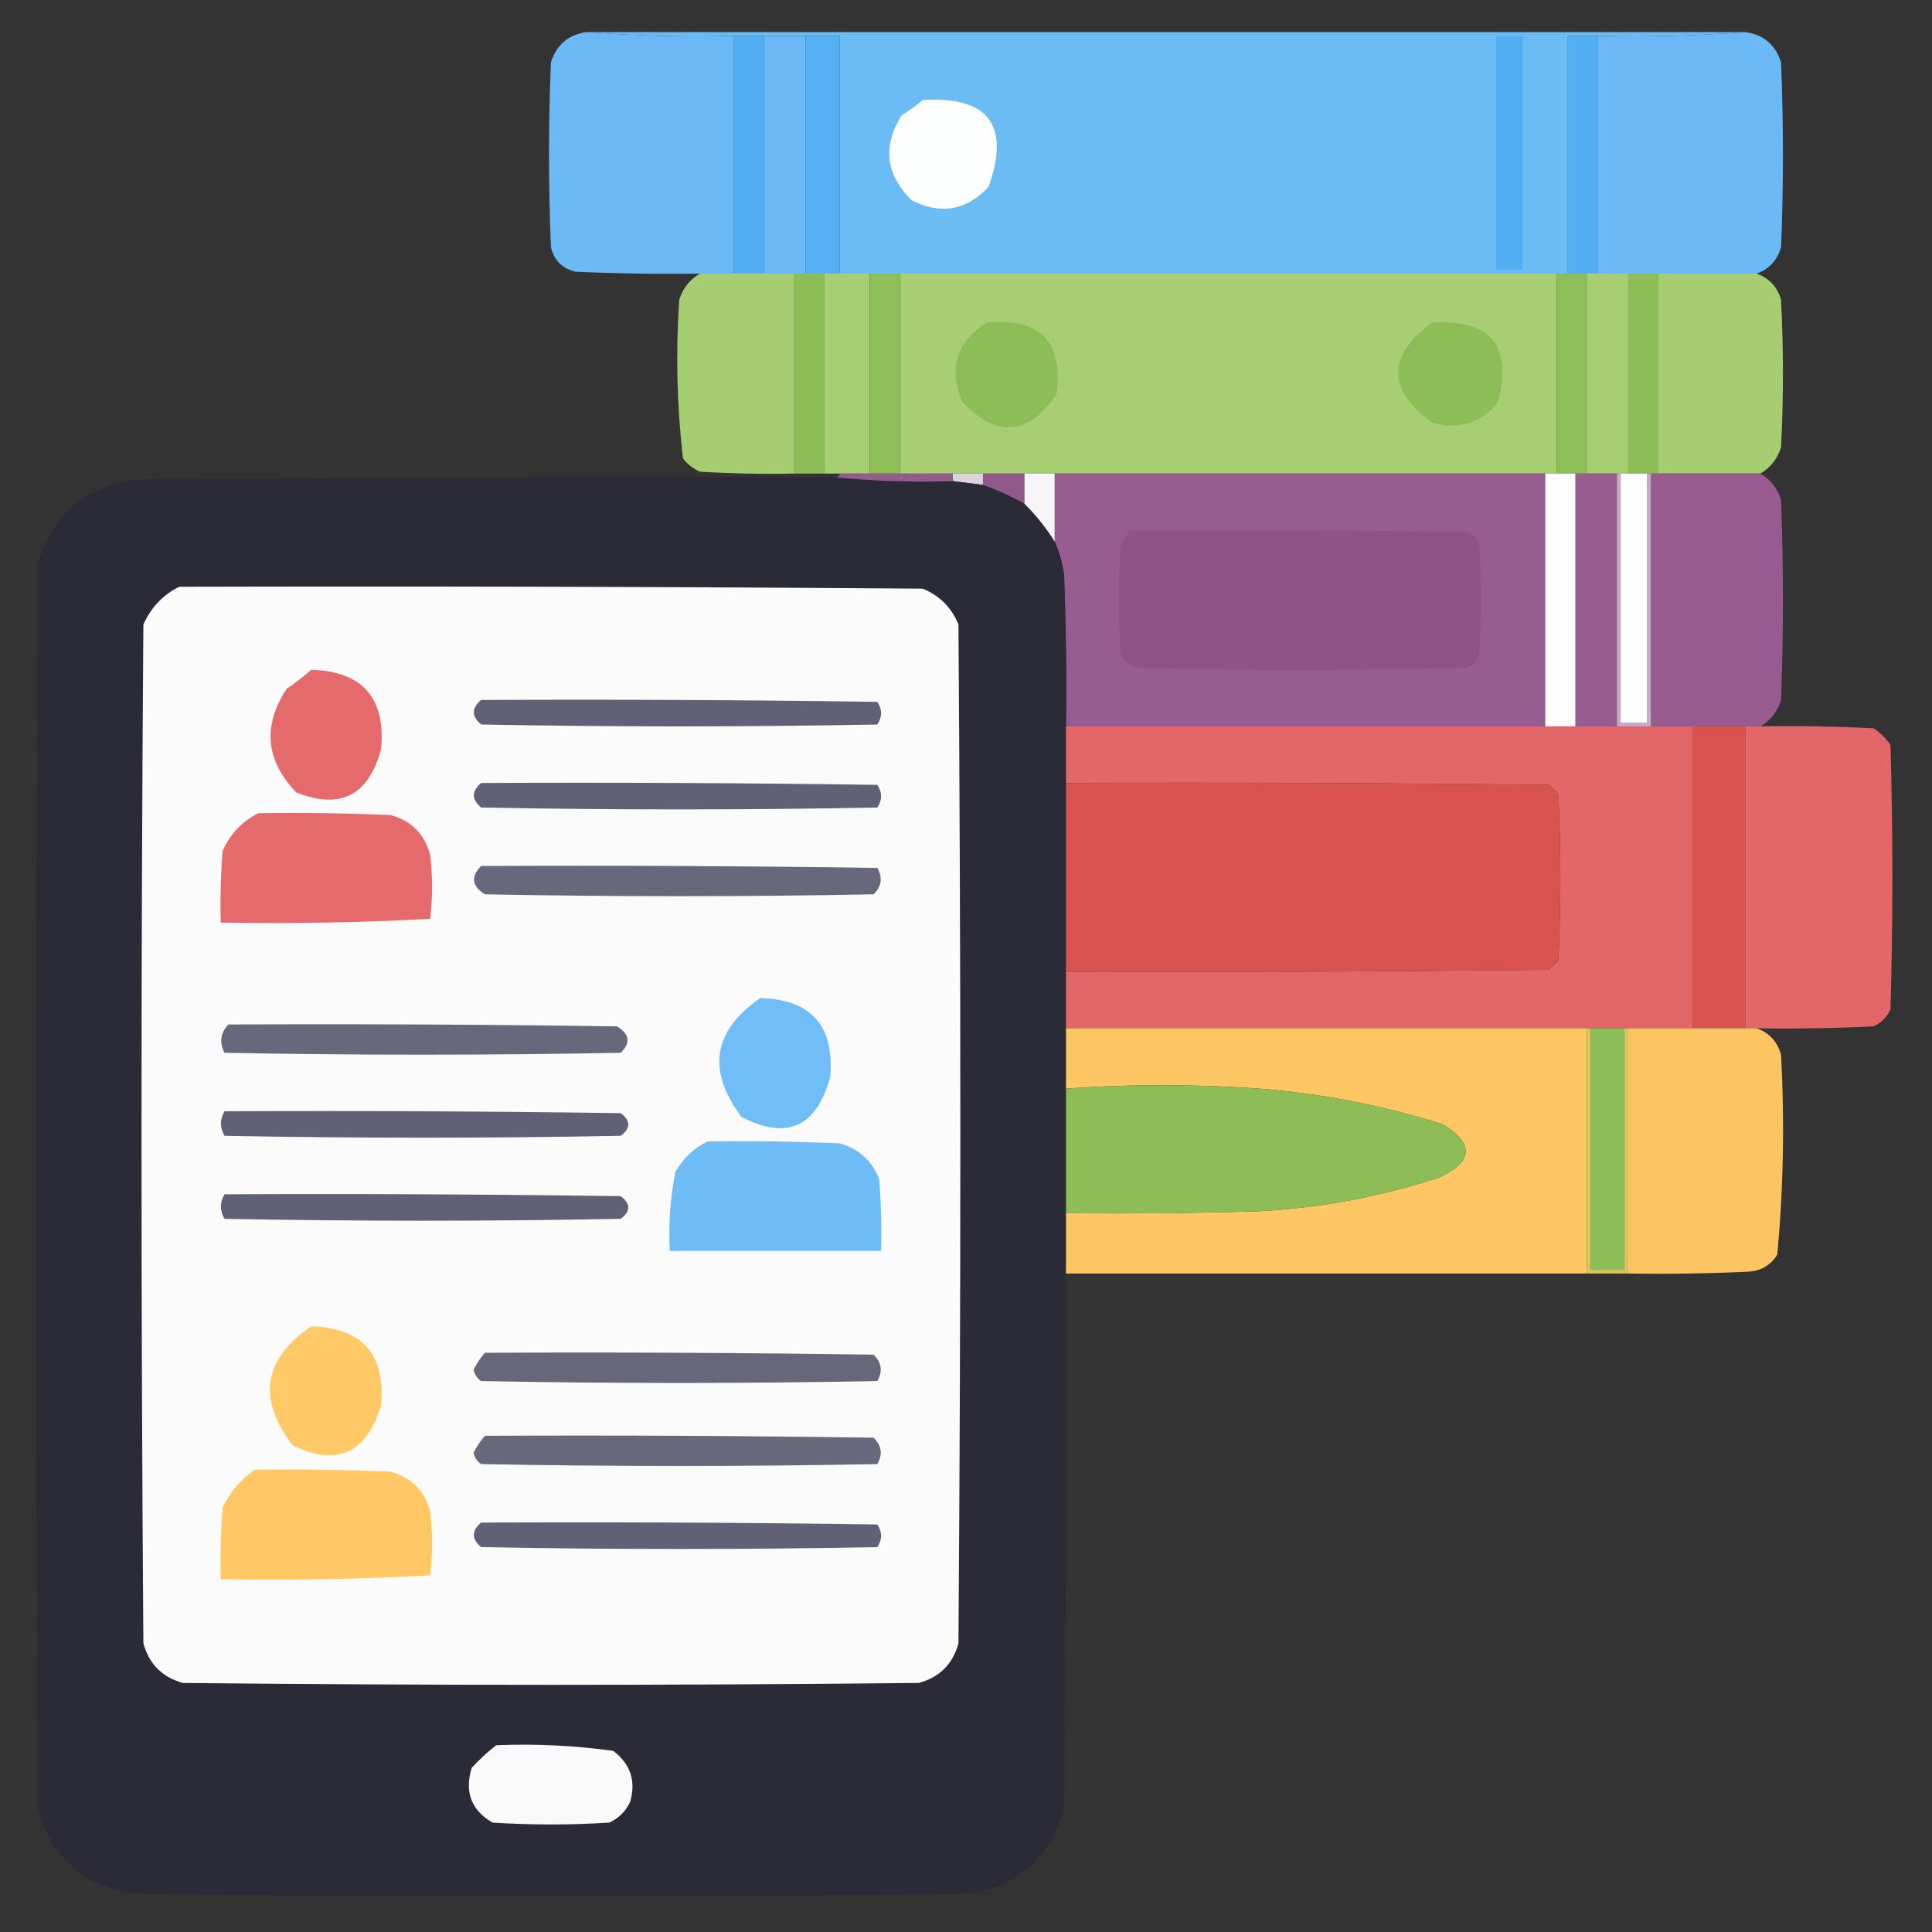 <?xml version="1.0" encoding="UTF-8"?>
<!DOCTYPE svg PUBLIC "-//W3C//DTD SVG 1.1//EN" "http://www.w3.org/Graphics/SVG/1.1/DTD/svg11.dtd">
<svg xmlns="http://www.w3.org/2000/svg" version="1.1" width="512px" height="512px" style="shape-rendering:geometricPrecision; text-rendering:geometricPrecision; image-rendering:optimizeQuality; fill-rule:evenodd; clip-rule:evenodd" xmlns:xlink="http://www.w3.org/1999/xlink">
<rect width="100%" height="100%" fill="#333333" stroke="none"/>
<g><path style="opacity:0.991" fill="#6cbbf7" d="M 155.5,8.5 C 168.323,9.495 181.323,9.829 194.5,9.5C 194.5,30.5 194.5,51.5 194.5,72.5C 191.5,72.5 188.5,72.5 185.5,72.5C 174.495,72.666 163.495,72.5 152.5,72C 149,71.167 146.833,69 146,65.5C 145.333,49.167 145.333,32.833 146,16.5C 147.507,11.824 150.673,9.158 155.5,8.5 Z"/></g>
<g><path style="opacity:1" fill="#53aff4" d="M 194.5,9.5 C 197.167,9.5 199.833,9.5 202.5,9.5C 202.5,30.5 202.5,51.5 202.5,72.5C 199.833,72.5 197.167,72.5 194.5,72.5C 194.5,51.5 194.5,30.5 194.5,9.5 Z"/></g>
<g><path style="opacity:0.993" fill="#6cbbf7" d="M 202.5,9.5 C 206.167,9.5 209.833,9.5 213.5,9.5C 213.5,30.5 213.5,51.5 213.5,72.5C 212.5,72.5 211.5,72.5 210.5,72.5C 207.833,72.5 205.167,72.5 202.5,72.5C 202.5,51.5 202.5,30.5 202.5,9.5 Z"/></g>
<g><path style="opacity:1" fill="#55b0f4" d="M 213.5,9.5 C 216.5,9.5 219.5,9.5 222.5,9.5C 222.5,30.5 222.5,51.5 222.5,72.5C 221.167,72.5 219.833,72.5 218.5,72.5C 216.833,72.5 215.167,72.5 213.5,72.5C 213.5,51.5 213.5,30.5 213.5,9.5 Z"/></g>
<g><path style="opacity:0.992" fill="#6cbcf6" d="M 155.5,8.5 C 257.833,8.5 360.167,8.5 462.5,8.5C 449.677,9.495 436.677,9.829 423.5,9.5C 420.833,9.5 418.167,9.5 415.5,9.5C 415.5,30.5 415.5,51.5 415.5,72.5C 414.5,72.5 413.5,72.5 412.5,72.5C 354.5,72.5 296.5,72.5 238.5,72.5C 235.833,72.5 233.167,72.5 230.5,72.5C 227.833,72.5 225.167,72.5 222.5,72.5C 222.5,51.5 222.5,30.5 222.5,9.5C 219.5,9.5 216.5,9.5 213.5,9.5C 209.833,9.5 206.167,9.5 202.5,9.5C 199.833,9.5 197.167,9.5 194.5,9.5C 181.323,9.829 168.323,9.495 155.5,8.5 Z"/></g>
<g><path style="opacity:1" fill="#53aff4" d="M 396.5,9.5 C 398.833,9.5 401.167,9.5 403.5,9.5C 403.5,30.167 403.5,50.833 403.5,71.5C 401.167,71.5 398.833,71.5 396.5,71.5C 396.5,50.833 396.5,30.167 396.5,9.5 Z"/></g>
<g><path style="opacity:1" fill="#53aff4" d="M 423.5,9.5 C 423.5,30.5 423.5,51.5 423.5,72.5C 422.5,72.5 421.5,72.5 420.5,72.5C 418.833,72.5 417.167,72.5 415.5,72.5C 415.5,51.5 415.5,30.5 415.5,9.5C 418.167,9.5 420.833,9.5 423.5,9.5 Z"/></g>
<g><path style="opacity:0.991" fill="#6cbbf7" d="M 462.5,8.5 C 467.327,9.158 470.493,11.824 472,16.5C 472.667,32.833 472.667,49.167 472,65.5C 470.982,69.015 468.815,71.348 465.5,72.5C 456.833,72.5 448.167,72.5 439.5,72.5C 436.833,72.5 434.167,72.5 431.5,72.5C 428.833,72.5 426.167,72.5 423.5,72.5C 423.5,51.5 423.5,30.5 423.5,9.5C 436.677,9.829 449.677,9.495 462.5,8.5 Z"/></g>
<g><path style="opacity:1" fill="#fdfefe" d="M 244.5,26.5 C 261.955,25.447 267.789,33.113 262,49.5C 256.053,55.848 249.219,57.014 241.5,53C 234.664,46.142 233.831,38.642 239,30.5C 241.015,29.303 242.849,27.97 244.5,26.5 Z"/></g>
<g><path style="opacity:0.977" fill="#a9d074" d="M 185.5,72.5 C 188.5,72.5 191.5,72.5 194.5,72.5C 197.167,72.5 199.833,72.5 202.5,72.5C 205.167,72.5 207.833,72.5 210.5,72.5C 210.5,90.167 210.5,107.833 210.5,125.5C 202.16,125.666 193.827,125.5 185.5,125C 183.714,124.215 182.214,123.049 181,121.5C 179.386,107.569 179.053,93.569 180,79.5C 180.938,76.403 182.772,74.069 185.5,72.5 Z"/></g>
<g><path style="opacity:0.978" fill="#a9d074" d="M 439.5,72.5 C 448.167,72.5 456.833,72.5 465.5,72.5C 468.845,73.68 471.011,76.013 472,79.5C 472.667,92.5 472.667,105.5 472,118.5C 471.033,121.621 469.2,123.954 466.5,125.5C 457.5,125.5 448.5,125.5 439.5,125.5C 439.5,107.833 439.5,90.167 439.5,72.5 Z"/></g>
<g><path style="opacity:1" fill="#8dbd57" d="M 210.5,72.5 C 211.5,72.5 212.5,72.5 213.5,72.5C 215.167,72.5 216.833,72.5 218.5,72.5C 218.5,90.167 218.5,107.833 218.5,125.5C 215.833,125.5 213.167,125.5 210.5,125.5C 210.5,107.833 210.5,90.167 210.5,72.5 Z"/></g>
<g><path style="opacity:0.994" fill="#a7cf73" d="M 218.5,72.5 C 219.833,72.5 221.167,72.5 222.5,72.5C 225.167,72.5 227.833,72.5 230.5,72.5C 230.5,90.167 230.5,107.833 230.5,125.5C 227.833,125.5 225.167,125.5 222.5,125.5C 221.167,125.5 219.833,125.5 218.5,125.5C 218.5,107.833 218.5,90.167 218.5,72.5 Z"/></g>
<g><path style="opacity:1" fill="#8ebe58" d="M 230.5,72.5 C 233.167,72.5 235.833,72.5 238.5,72.5C 238.5,90.167 238.5,107.833 238.5,125.5C 235.833,125.5 233.167,125.5 230.5,125.5C 230.5,107.833 230.5,90.167 230.5,72.5 Z"/></g>
<g><path style="opacity:0.992" fill="#a8cf74" d="M 238.5,72.5 C 296.5,72.5 354.5,72.5 412.5,72.5C 412.5,90.167 412.5,107.833 412.5,125.5C 411.5,125.5 410.5,125.5 409.5,125.5C 366.167,125.5 322.833,125.5 279.5,125.5C 276.833,125.5 274.167,125.5 271.5,125.5C 267.833,125.5 264.167,125.5 260.5,125.5C 257.833,125.5 255.167,125.5 252.5,125.5C 247.833,125.5 243.167,125.5 238.5,125.5C 238.5,107.833 238.5,90.167 238.5,72.5 Z"/></g>
<g><path style="opacity:1" fill="#8ebe58" d="M 412.5,72.5 C 413.5,72.5 414.5,72.5 415.5,72.5C 417.167,72.5 418.833,72.5 420.5,72.5C 420.5,90.167 420.5,107.833 420.5,125.5C 419.5,125.5 418.5,125.5 417.5,125.5C 415.833,125.5 414.167,125.5 412.5,125.5C 412.5,107.833 412.5,90.167 412.5,72.5 Z"/></g>
<g><path style="opacity:0.994" fill="#a8cf74" d="M 420.5,72.5 C 421.5,72.5 422.5,72.5 423.5,72.5C 426.167,72.5 428.833,72.5 431.5,72.5C 431.5,90.167 431.5,107.833 431.5,125.5C 430.833,125.5 430.167,125.5 429.5,125.5C 429.167,125.5 428.833,125.5 428.5,125.5C 425.833,125.5 423.167,125.5 420.5,125.5C 420.5,107.833 420.5,90.167 420.5,72.5 Z"/></g>
<g><path style="opacity:1" fill="#8dbd57" d="M 431.5,72.5 C 434.167,72.5 436.833,72.5 439.5,72.5C 439.5,90.167 439.5,107.833 439.5,125.5C 438.833,125.5 438.167,125.5 437.5,125.5C 437.167,125.5 436.833,125.5 436.5,125.5C 434.833,125.5 433.167,125.5 431.5,125.5C 431.5,107.833 431.5,90.167 431.5,72.5 Z"/></g>
<g><path style="opacity:1" fill="#8dbd57" d="M 261.5,85.5 C 275.652,84.151 281.818,90.484 280,104.5C 272.441,115.484 264.108,116.151 255,106.5C 251.34,97.526 253.506,90.526 261.5,85.5 Z"/></g>
<g><path style="opacity:1" fill="#8dbd57" d="M 379.5,85.5 C 395.037,84.531 400.87,91.531 397,106.5C 392.47,112.171 386.637,114.004 379.5,112C 367.547,103.169 367.547,94.335 379.5,85.5 Z"/></g>
<g><path style="opacity:0.957" fill="#e2dbe2" d="M 252.5,125.5 C 255.167,125.5 257.833,125.5 260.5,125.5C 260.5,126.5 260.5,127.5 260.5,128.5C 257.833,128.167 255.167,127.833 252.5,127.5C 252.5,126.833 252.5,126.167 252.5,125.5 Z"/></g>
<g><path style="opacity:0.956" fill="#965b8e" d="M 260.5,125.5 C 264.167,125.5 267.833,125.5 271.5,125.5C 271.5,128.167 271.5,130.833 271.5,133.5C 267.957,131.562 264.29,129.895 260.5,128.5C 260.5,127.5 260.5,126.5 260.5,125.5 Z"/></g>
<g><path style="opacity:0.986" fill="#995d91" d="M 279.5,125.5 C 322.833,125.5 366.167,125.5 409.5,125.5C 409.5,147.833 409.5,170.167 409.5,192.5C 367.167,192.5 324.833,192.5 282.5,192.5C 282.667,179.163 282.5,165.829 282,152.5C 281.605,149.348 280.772,146.348 279.5,143.5C 279.5,137.5 279.5,131.5 279.5,125.5 Z"/></g>
<g><path style="opacity:0.992" fill="#995d91" d="M 417.5,125.5 C 418.5,125.5 419.5,125.5 420.5,125.5C 423.167,125.5 425.833,125.5 428.5,125.5C 428.5,147.833 428.5,170.167 428.5,192.5C 424.833,192.5 421.167,192.5 417.5,192.5C 417.5,170.167 417.5,147.833 417.5,125.5 Z"/></g>
<g><path style="opacity:0.977" fill="#995c91" d="M 437.5,125.5 C 438.167,125.5 438.833,125.5 439.5,125.5C 448.5,125.5 457.5,125.5 466.5,125.5C 469.228,127.069 471.062,129.402 472,132.5C 472.667,150.167 472.667,167.833 472,185.5C 471.033,188.621 469.2,190.954 466.5,192.5C 465.167,192.5 463.833,192.5 462.5,192.5C 457.833,192.5 453.167,192.5 448.5,192.5C 444.833,192.5 441.167,192.5 437.5,192.5C 437.5,170.167 437.5,147.833 437.5,125.5 Z"/></g>
<g><path style="opacity:0.989" fill="#2c2c39" d="M 221.5,126.5 C 231.653,127.494 241.986,127.828 252.5,127.5C 255.167,127.833 257.833,128.167 260.5,128.5C 264.29,129.895 267.957,131.562 271.5,133.5C 274.577,136.569 277.244,139.903 279.5,143.5C 280.772,146.348 281.605,149.348 282,152.5C 282.5,165.829 282.667,179.163 282.5,192.5C 282.5,197.5 282.5,202.5 282.5,207.5C 282.5,224.167 282.5,240.833 282.5,257.5C 282.5,262.5 282.5,267.5 282.5,272.5C 282.5,277.833 282.5,283.167 282.5,288.5C 282.5,299.5 282.5,310.5 282.5,321.5C 282.5,326.833 282.5,332.167 282.5,337.5C 282.667,384.835 282.5,432.168 282,479.5C 277.935,493.231 268.768,500.731 254.5,502C 182.167,502.667 109.833,502.667 37.5,502C 23.232,500.731 14.065,493.231 10,479.5C 9.333,369.5 9.333,259.5 10,149.5C 14.065,135.769 23.232,128.269 37.5,127C 98.832,126.5 160.166,126.333 221.5,126.5 Z"/></g>
<g><path style="opacity:0.997" fill="#945b8d" d="M 222.5,125.5 C 225.167,125.5 227.833,125.5 230.5,125.5C 233.167,125.5 235.833,125.5 238.5,125.5C 243.167,125.5 247.833,125.5 252.5,125.5C 252.5,126.167 252.5,126.833 252.5,127.5C 241.986,127.828 231.653,127.494 221.5,126.5C 222.167,126.5 222.5,126.167 222.5,125.5 Z"/></g>
<g><path style="opacity:1" fill="#f7f5f7" d="M 271.5,125.5 C 274.167,125.5 276.833,125.5 279.5,125.5C 279.5,131.5 279.5,137.5 279.5,143.5C 277.244,139.903 274.577,136.569 271.5,133.5C 271.5,130.833 271.5,128.167 271.5,125.5 Z"/></g>
<g><path style="opacity:1" fill="#fdfdfd" d="M 409.5,125.5 C 410.5,125.5 411.5,125.5 412.5,125.5C 414.167,125.5 415.833,125.5 417.5,125.5C 417.5,147.833 417.5,170.167 417.5,192.5C 414.833,192.5 412.167,192.5 409.5,192.5C 409.5,170.167 409.5,147.833 409.5,125.5 Z"/></g>
<g><path style="opacity:1" fill="#caabc6" d="M 428.5,125.5 C 428.833,125.5 429.167,125.5 429.5,125.5C 429.5,147.5 429.5,169.5 429.5,191.5C 431.833,191.5 434.167,191.5 436.5,191.5C 436.5,169.5 436.5,147.5 436.5,125.5C 436.833,125.5 437.167,125.5 437.5,125.5C 437.5,147.833 437.5,170.167 437.5,192.5C 434.5,192.5 431.5,192.5 428.5,192.5C 428.5,170.167 428.5,147.833 428.5,125.5 Z"/></g>
<g><path style="opacity:1" fill="#fefefe" d="M 429.5,125.5 C 430.167,125.5 430.833,125.5 431.5,125.5C 433.167,125.5 434.833,125.5 436.5,125.5C 436.5,147.5 436.5,169.5 436.5,191.5C 434.167,191.5 431.833,191.5 429.5,191.5C 429.5,169.5 429.5,147.5 429.5,125.5 Z"/></g>
<g><path style="opacity:1" fill="#8f5387" d="M 299.5,140.5 C 329.502,140.333 359.502,140.5 389.5,141C 390.333,141.833 391.167,142.667 392,143.5C 392.667,153.5 392.667,163.5 392,173.5C 391.5,175.333 390.333,176.5 388.5,177C 359.167,177.667 329.833,177.667 300.5,177C 299,176.167 297.833,175 297,173.5C 296.333,163.833 296.333,154.167 297,144.5C 297.662,143.016 298.496,141.683 299.5,140.5 Z"/></g>
<g><path style="opacity:1" fill="#fbfbfc" d="M 47.5,155.5 C 113.168,155.333 178.834,155.5 244.5,156C 249,157.833 252.167,161 254,165.5C 254.667,255.5 254.667,345.5 254,435.5C 252.5,441 249,444.5 243.5,446C 178.5,446.667 113.5,446.667 48.5,446C 43.026,444.526 39.526,441.026 38,435.5C 37.333,345.5 37.333,255.5 38,165.5C 40.022,160.98 43.189,157.647 47.5,155.5 Z"/></g>
<g><path style="opacity:1" fill="#e46a6c" d="M 82.5,177.5 C 96.057,177.931 102.223,184.931 101,198.5C 97.715,210.813 90.215,214.647 78.5,210C 70.373,201.484 69.539,192.317 76,182.5C 78.326,180.934 80.492,179.268 82.5,177.5 Z"/></g>
<g><path style="opacity:1" fill="#606076" d="M 127.5,185.5 C 162.502,185.333 197.502,185.5 232.5,186C 233.833,188 233.833,190 232.5,192C 197.5,192.667 162.5,192.667 127.5,192C 124.939,189.844 124.939,187.677 127.5,185.5 Z"/></g>
<g><path style="opacity:0.997" fill="#e36769" d="M 282.5,192.5 C 324.833,192.5 367.167,192.5 409.5,192.5C 412.167,192.5 414.833,192.5 417.5,192.5C 421.167,192.5 424.833,192.5 428.5,192.5C 431.5,192.5 434.5,192.5 437.5,192.5C 441.167,192.5 444.833,192.5 448.5,192.5C 448.5,219.167 448.5,245.833 448.5,272.5C 442.833,272.5 437.167,272.5 431.5,272.5C 431.167,272.5 430.833,272.5 430.5,272.5C 427.5,272.5 424.5,272.5 421.5,272.5C 421.167,272.5 420.833,272.5 420.5,272.5C 374.5,272.5 328.5,272.5 282.5,272.5C 282.5,267.5 282.5,262.5 282.5,257.5C 325.168,257.667 367.835,257.5 410.5,257C 411.333,256.167 412.167,255.333 413,254.5C 413.667,239.833 413.667,225.167 413,210.5C 412.167,209.667 411.333,208.833 410.5,208C 367.835,207.5 325.168,207.333 282.5,207.5C 282.5,202.5 282.5,197.5 282.5,192.5 Z"/></g>
<g><path style="opacity:0.992" fill="#e46769" d="M 462.5,192.5 C 463.833,192.5 465.167,192.5 466.5,192.5C 476.506,192.334 486.506,192.5 496.5,193C 498.333,194.167 499.833,195.667 501,197.5C 501.667,220.833 501.667,244.167 501,267.5C 500.052,269.57 498.552,271.07 496.5,272C 486.172,272.5 475.839,272.666 465.5,272.5C 464.5,272.5 463.5,272.5 462.5,272.5C 462.5,245.833 462.5,219.167 462.5,192.5 Z"/></g>
<g><path style="opacity:1" fill="#d85350" d="M 448.5,192.5 C 453.167,192.5 457.833,192.5 462.5,192.5C 462.5,219.167 462.5,245.833 462.5,272.5C 457.833,272.5 453.167,272.5 448.5,272.5C 448.5,245.833 448.5,219.167 448.5,192.5 Z"/></g>
<g><path style="opacity:1" fill="#606076" d="M 127.5,207.5 C 162.502,207.333 197.502,207.5 232.5,208C 233.833,210 233.833,212 232.5,214C 197.5,214.667 162.5,214.667 127.5,214C 124.939,211.844 124.939,209.677 127.5,207.5 Z"/></g>
<g><path style="opacity:1" fill="#d8524f" d="M 282.5,207.5 C 325.168,207.333 367.835,207.5 410.5,208C 411.333,208.833 412.167,209.667 413,210.5C 413.667,225.167 413.667,239.833 413,254.5C 412.167,255.333 411.333,256.167 410.5,257C 367.835,257.5 325.168,257.667 282.5,257.5C 282.5,240.833 282.5,224.167 282.5,207.5 Z"/></g>
<g><path style="opacity:1" fill="#e46a6b" d="M 68.5,215.5 C 80.171,215.333 91.838,215.5 103.5,216C 108.974,217.474 112.474,220.974 114,226.5C 114.667,232.167 114.667,237.833 114,243.5C 95.576,244.493 77.076,244.826 58.5,244.5C 58.334,238.158 58.501,231.825 59,225.5C 61.022,220.98 64.189,217.647 68.5,215.5 Z"/></g>
<g><path style="opacity:1" fill="#68687d" d="M 127.5,229.5 C 162.502,229.333 197.502,229.5 232.5,230C 233.982,232.592 233.648,234.925 231.5,237C 197.167,237.667 162.833,237.667 128.5,237C 125.034,234.806 124.7,232.306 127.5,229.5 Z"/></g>
<g><path style="opacity:1" fill="#70bdf7" d="M 201.5,264.5 C 215.043,264.888 221.21,271.888 220,285.5C 216.356,298.707 208.523,302.207 196.5,296C 187.27,283.652 188.937,273.152 201.5,264.5 Z"/></g>
<g><path style="opacity:1" fill="#68687d" d="M 60.5,271.5 C 94.835,271.333 129.168,271.5 163.5,272C 166.859,274.034 167.192,276.368 164.5,279C 129.5,279.667 94.5,279.667 59.5,279C 58.083,276.257 58.416,273.757 60.5,271.5 Z"/></g>
<g><path style="opacity:0.986" fill="#ffc763" d="M 431.5,272.5 C 437.167,272.5 442.833,272.5 448.5,272.5C 453.167,272.5 457.833,272.5 462.5,272.5C 463.5,272.5 464.5,272.5 465.5,272.5C 468.815,273.652 470.982,275.985 472,279.5C 472.959,297.233 472.625,314.899 471,332.5C 469.238,335.268 466.738,336.768 463.5,337C 452.839,337.5 442.172,337.667 431.5,337.5C 431.5,315.833 431.5,294.167 431.5,272.5 Z"/></g>
<g><path style="opacity:1" fill="#fec763" d="M 282.5,272.5 C 328.5,272.5 374.5,272.5 420.5,272.5C 420.5,294.167 420.5,315.833 420.5,337.5C 374.5,337.5 328.5,337.5 282.5,337.5C 282.5,332.167 282.5,326.833 282.5,321.5C 299.503,321.667 316.503,321.5 333.5,321C 349.919,320.131 365.919,317.131 381.5,312C 390.391,307.891 390.724,303.224 382.5,298C 363.979,292.141 344.979,288.808 325.5,288C 311.151,287.297 296.817,287.464 282.5,288.5C 282.5,283.167 282.5,277.833 282.5,272.5 Z"/></g>
<g><path style="opacity:0.986" fill="#dfc45f" d="M 420.5,272.5 C 420.833,272.5 421.167,272.5 421.5,272.5C 421.5,293.833 421.5,315.167 421.5,336.5C 424.5,336.5 427.5,336.5 430.5,336.5C 430.5,315.167 430.5,293.833 430.5,272.5C 430.833,272.5 431.167,272.5 431.5,272.5C 431.5,294.167 431.5,315.833 431.5,337.5C 427.833,337.5 424.167,337.5 420.5,337.5C 420.5,315.833 420.5,294.167 420.5,272.5 Z"/></g>
<g><path style="opacity:1" fill="#8dbd57" d="M 421.5,272.5 C 424.5,272.5 427.5,272.5 430.5,272.5C 430.5,293.833 430.5,315.167 430.5,336.5C 427.5,336.5 424.5,336.5 421.5,336.5C 421.5,315.167 421.5,293.833 421.5,272.5 Z"/></g>
<g><path style="opacity:1" fill="#8ebd57" d="M 282.5,321.5 C 282.5,310.5 282.5,299.5 282.5,288.5C 296.817,287.464 311.151,287.297 325.5,288C 344.979,288.808 363.979,292.141 382.5,298C 390.724,303.224 390.391,307.891 381.5,312C 365.919,317.131 349.919,320.131 333.5,321C 316.503,321.5 299.503,321.667 282.5,321.5 Z"/></g>
<g><path style="opacity:1" fill="#606076" d="M 59.5,294.5 C 94.502,294.333 129.502,294.5 164.5,295C 167.167,297 167.167,299 164.5,301C 129.5,301.667 94.5,301.667 59.5,301C 58.232,298.837 58.232,296.67 59.5,294.5 Z"/></g>
<g><path style="opacity:1" fill="#6fbdf7" d="M 187.5,302.5 C 199.171,302.333 210.838,302.5 222.5,303C 227.573,304.406 231.073,307.572 233,312.5C 233.5,318.825 233.666,325.158 233.5,331.5C 214.833,331.5 196.167,331.5 177.5,331.5C 177.116,324.411 177.616,317.411 179,310.5C 181.074,306.923 183.907,304.256 187.5,302.5 Z"/></g>
<g><path style="opacity:1" fill="#606076" d="M 59.5,316.5 C 94.502,316.333 129.502,316.5 164.5,317C 167.167,319 167.167,321 164.5,323C 129.5,323.667 94.5,323.667 59.5,323C 58.232,320.837 58.232,318.67 59.5,316.5 Z"/></g>
<g><path style="opacity:1" fill="#ffc965" d="M 82.5,351.5 C 96.043,351.888 102.21,358.888 101,372.5C 97.046,385.234 89.213,388.734 77.5,383C 68.15,370.609 69.817,360.109 82.5,351.5 Z"/></g>
<g><path style="opacity:1" fill="#67677c" d="M 128.5,358.5 C 162.835,358.333 197.168,358.5 231.5,359C 233.648,361.075 233.982,363.408 232.5,366C 197.5,366.667 162.5,366.667 127.5,366C 126.426,365.261 125.759,364.261 125.5,363C 126.315,361.357 127.315,359.857 128.5,358.5 Z"/></g>
<g><path style="opacity:1" fill="#68687d" d="M 128.5,380.5 C 162.835,380.333 197.168,380.5 231.5,381C 233.648,383.075 233.982,385.408 232.5,388C 197.5,388.667 162.5,388.667 127.5,388C 126.426,387.261 125.759,386.261 125.5,385C 126.315,383.357 127.315,381.857 128.5,380.5 Z"/></g>
<g><path style="opacity:1" fill="#ffc865" d="M 67.5,389.5 C 79.505,389.333 91.505,389.5 103.5,390C 109,391.5 112.5,395 114,400.5C 114.667,406.167 114.667,411.833 114,417.5C 95.576,418.493 77.076,418.826 58.5,418.5C 58.334,412.158 58.501,405.825 59,399.5C 60.978,395.362 63.811,392.029 67.5,389.5 Z"/></g>
<g><path style="opacity:1" fill="#606076" d="M 127.5,403.5 C 162.502,403.333 197.502,403.5 232.5,404C 233.833,406 233.833,408 232.5,410C 197.5,410.667 162.5,410.667 127.5,410C 124.939,407.844 124.939,405.677 127.5,403.5 Z"/></g>
<g><path style="opacity:1" fill="#fafafa" d="M 131.5,462.5 C 141.912,462.074 152.246,462.574 162.5,464C 167.081,467.438 168.581,471.938 167,477.5C 165.833,480 164,481.833 161.5,483C 151.167,483.667 140.833,483.667 130.5,483C 124.891,479.723 123.058,474.89 125,468.5C 127.063,466.266 129.229,464.266 131.5,462.5 Z"/></g>
</svg>
